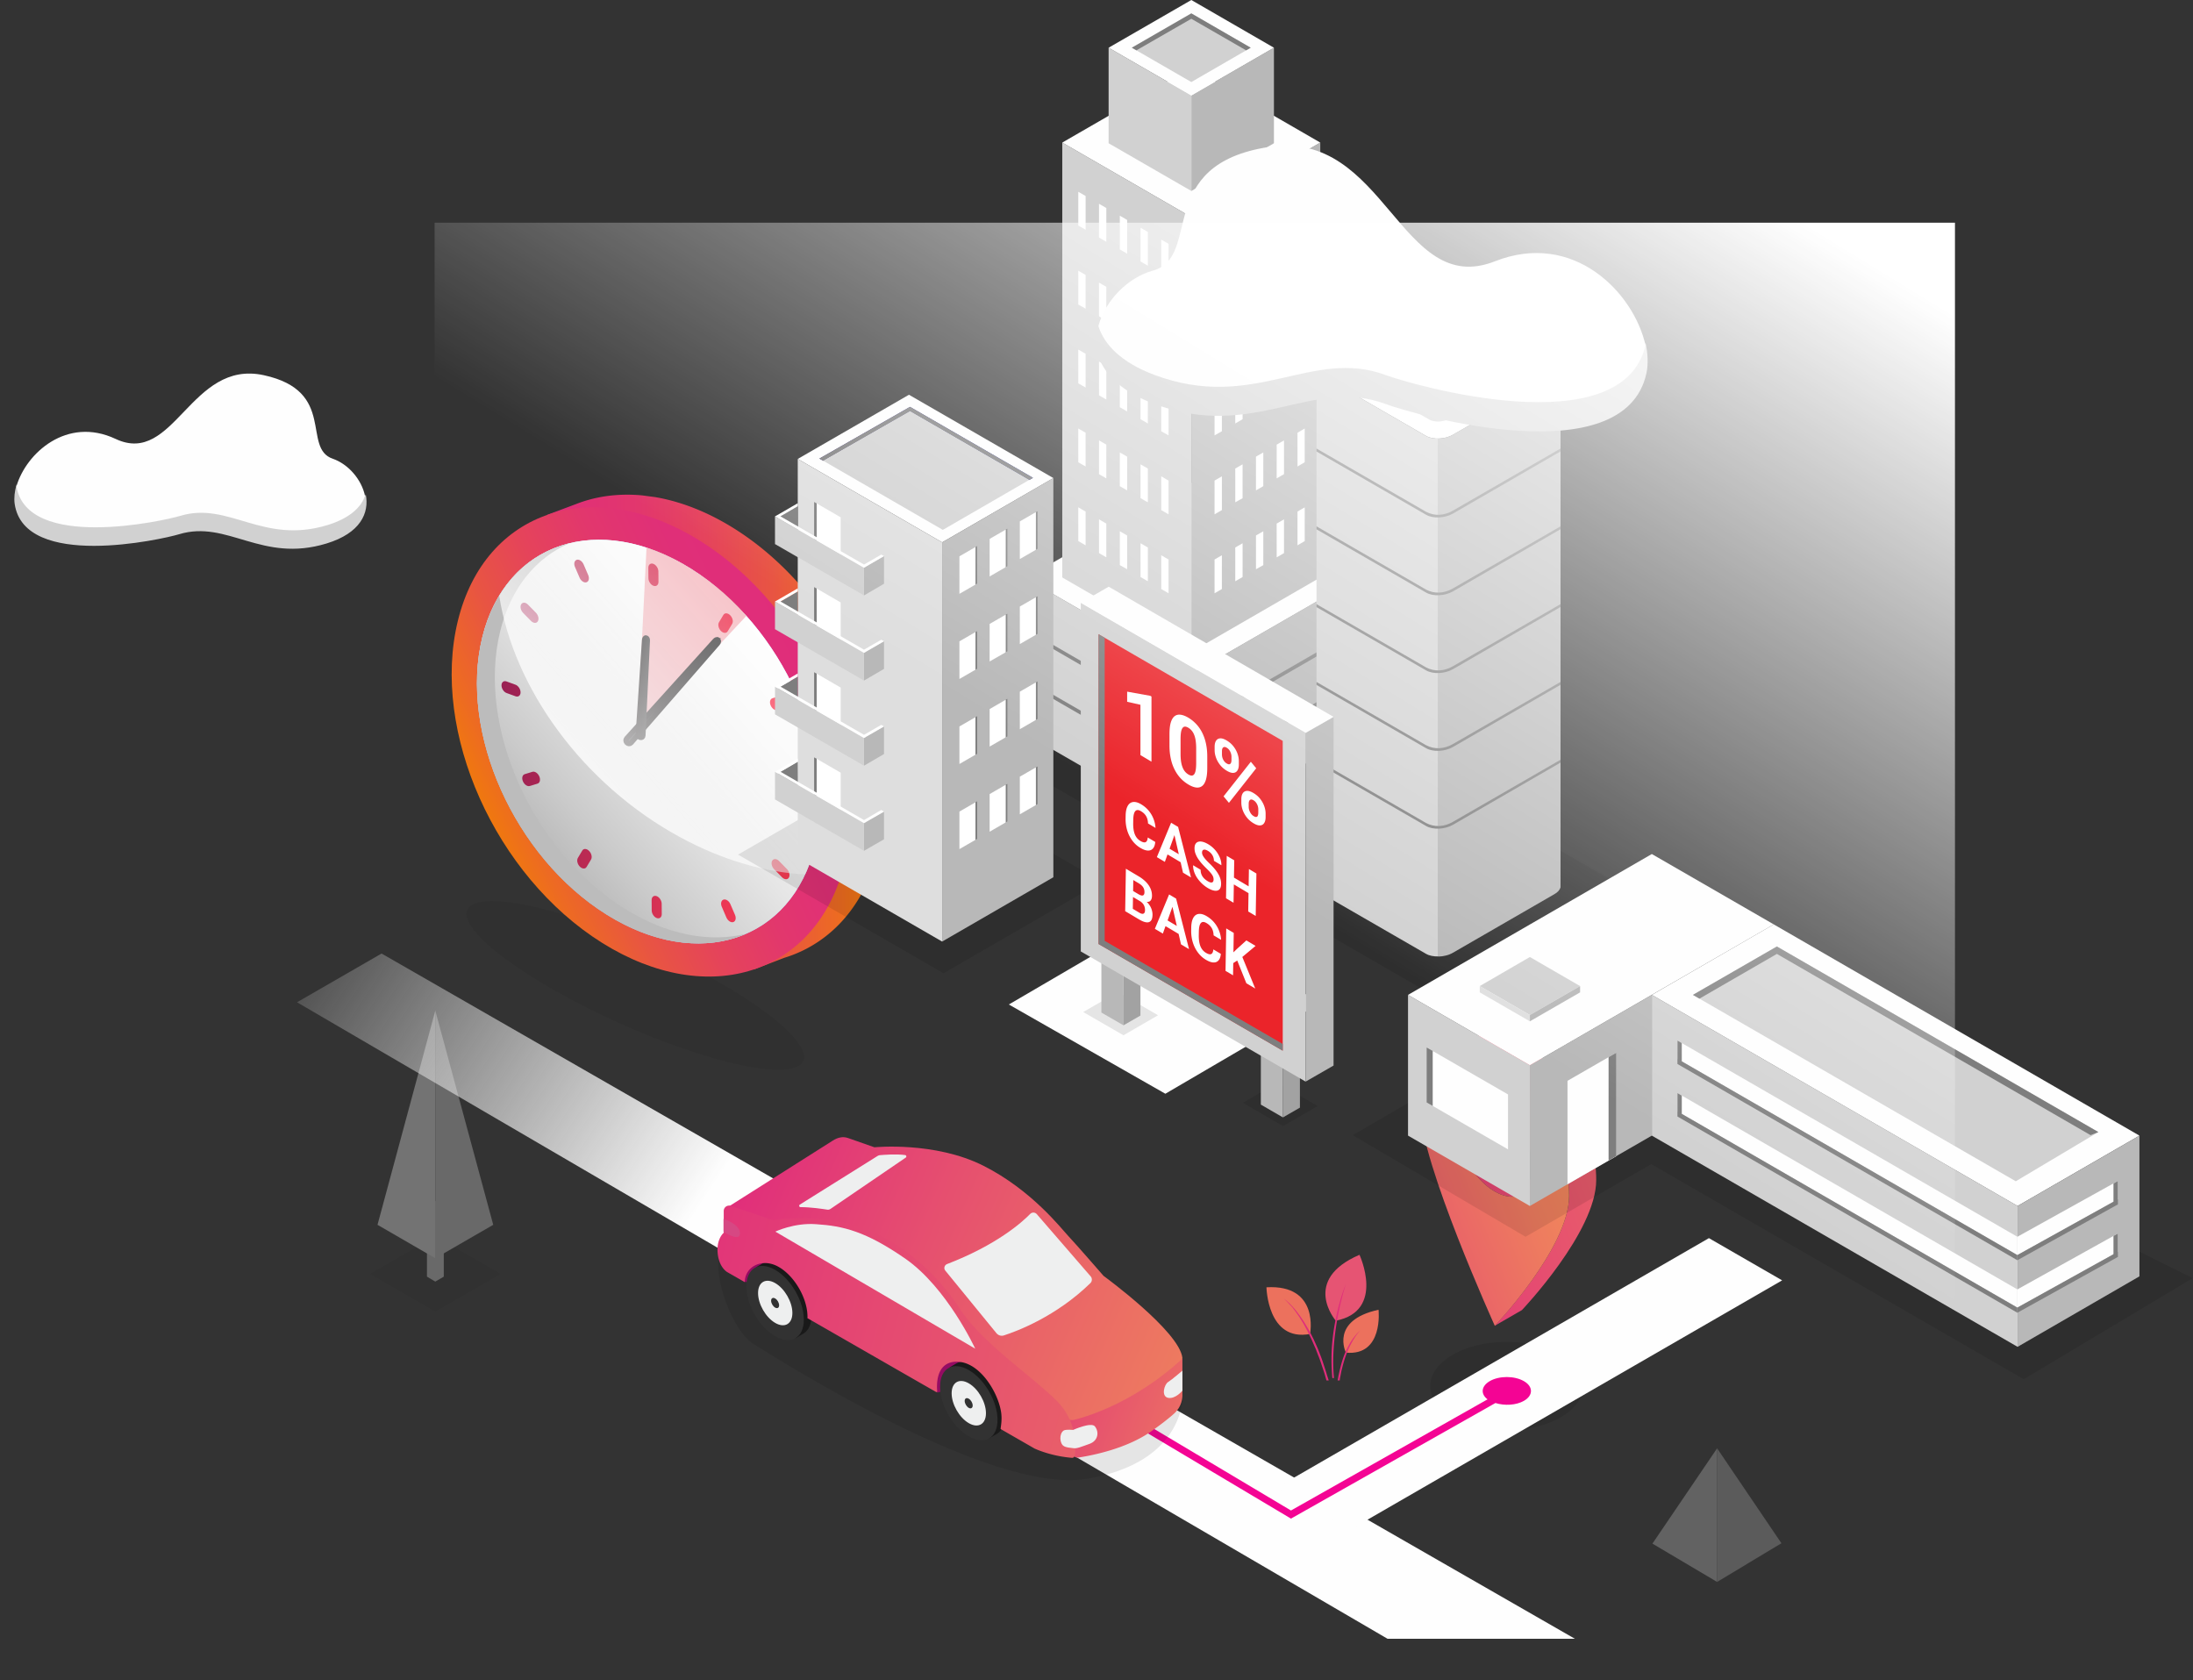 <svg width="1428" height="1094" fill="none" xmlns="http://www.w3.org/2000/svg"><rect width="100%" height="100%" fill="#333333" stroke="none"/><path opacity=".06" d="M515.219 695.776c-23.189 5.03-87.484-15.17-143.492-45.082-56.176-29.964-82.783-58.19-59.595-63.221 23.188-5.03 87.483 15.17 143.492 45.082 56.176 29.964 82.783 58.19 59.595 63.221Z" fill="#000"/><g opacity=".4" clip-path="url(#a)"><path opacity=".1" d="M283.455 854 241 829.444l42.455-24.556L326 829.444 283.455 854Z" fill="#000"/><path d="m283.455 834.445-5.44-3.215v-52.326l5.44 3.214v52.327ZM288.985 831.23l-5.53 3.215v-52.327l5.53-3.214v52.326Z" fill="#B8B8B8"/><path d="m283.455 819.265-37.639-21.788L283.455 658v161.265Z" fill="#D1D1D1"/><path d="m321.184 797.477-37.728 21.788V658l37.728 139.477Z" fill="#B8B8B8"/></g><g opacity=".3"><path d="M1118.12 943v87l-42.12-24.95 42.12-62.05Z" fill="#D1D1D1"/><path d="m1118.12 1030 41.88-25.19-41.88-61.81v87Z" fill="#B8B8B8"/></g><path opacity=".1" d="M1016.32 922.759c-19.462 11.251-50.998 11.251-70.379 0-19.463-11.251-19.463-29.4 0-40.651 19.463-11.251 50.999-11.251 70.379 0 19.46 11.251 19.46 29.4 0 40.651Z" fill="#000"/><path d="M966.145 722.41c0-2.545.328-4.927.821-6.98-10.676-2.874-18.56 3.778-18.56 17.164 0 15.932 11.169 35.231 24.966 43.197 11.579 6.652 21.27 3.202 24.062-7.474-2.053-.574-4.189-1.478-6.406-2.71-13.715-7.966-24.883-27.265-24.883-43.197Z" fill="url(#b)"/><path d="M991.027 679.049c-12.236-7.063-23.405-7.72-31.946-3.121h-.082c-.739.411-1.478.903-2.217 1.396l-11.58 7.063c7.966-2.628 17.657-1.314 28.169 4.763 26.689 15.439 48.369 55.433 48.369 89.35 0 33.917-48.369 84.67-48.369 84.67l17.656-10.184s48.373-50.834 48.373-84.669c.08-33.835-21.6-73.829-48.373-89.268Z" fill="url(#c)"/><path d="M925 722.657c0 33.917 48.371 140.595 48.371 140.595s48.369-50.834 48.369-84.669c0-33.917-21.68-73.911-48.369-89.35-10.512-6.078-20.203-7.392-28.169-4.764C932.966 688.493 925 702.126 925 722.657Zm48.371 53.134c-13.797-7.966-24.884-27.265-24.884-43.197 0-13.304 7.884-20.038 18.56-17.164 2.053.575 4.189 1.478 6.406 2.71 13.797 7.966 24.965 27.265 24.965 43.197 0 2.546-.328 4.927-.821 6.98-2.956 10.677-12.647 14.126-24.226 7.474Z" fill="url(#d)"/><g clip-path="url(#e)"><path d="M320.019 395.967c6.576-26.897 20.544-47.017 39.051-59.412l-3.038-1.214 19.021-7.135c.805-.301 1.61-.636 2.415-.904l.403-.15c28.889-10.146 64.632-5.305 100.113 16.913 69.542 43.57 111.601 137.451 93.887 209.684-7.879 32.155-26.27 54.577-50.373 65.76l.034.005-.168.046a82.136 82.136 0 0 1-10.634 4.064l-19.556 7.471-.031-3.771c-23.876 1.88-50.651-5.005-77.237-21.674-69.542-43.57-111.567-137.446-93.887-209.683Z" fill="url(#f)"/><path d="M298.146 404.185c-17.679 72.237 24.346 166.114 93.888 209.684 69.542 43.569 140.286 20.335 157.965-51.902 17.68-72.237-24.346-166.114-93.887-209.683-69.542-43.57-140.286-20.336-157.966 51.901Z" fill="url(#g)"/><path d="M314.05 414.967c-15.205 62.144 20.959 142.929 80.793 180.401 59.834 37.473 120.678 17.483 135.916-44.656 15.205-62.144-20.958-142.929-80.793-180.401-59.834-37.473-120.711-17.487-135.916 44.656Z" fill="url(#h)"/><path d="M314.05 414.967c-15.205 62.144 20.959 142.929 80.793 180.401 59.834 37.473 120.678 17.483 135.916-44.656 15.205-62.144-20.958-142.929-80.793-180.401-59.834-37.473-120.711-17.487-135.916 44.656Z" fill="url(#i)"/><path opacity=".4" d="M486 401c-13.5-17.5-44-38.5-65-44.5L415 477l71-76Z" fill="#E85B6B"/><path d="M406.454 591.466c-59.835-37.506-95.998-118.257-80.76-180.43 6.968-28.406 23.464-47.99 45.059-57.297-27.236 6.698-48.53 27.89-56.703 61.228-15.205 62.144 20.959 142.929 80.793 180.401 32.471 20.362 65.24 23.726 90.858 12.674-23.575 5.789-51.512.787-79.247-16.576Z" fill="#BCBCBC"/><path d="m465.595 417.202-57.591 63.725c-.633.731-.523 1.899.258 2.681.78.747 1.924.796 2.558.099l56.438-64.827c.633-.731.828-1.621.217-2.211-.678-.598-1.58.199-1.88.533Z" fill="url(#j)" stroke="url(#k)" stroke-width="3.398" stroke-miterlimit="10"/><path d="m419.725 416.662-4.137 61.666c-.061.84.619 1.676 1.462 1.855.842.179 1.578-.369 1.605-1.214l2.891-61.898c.06-.84-.249-1.628-.923-1.75-.707-.094-.867.971-.898 1.341Z" fill="url(#l)" stroke="url(#m)" stroke-width="3.398" stroke-miterlimit="10"/><path d="m422.222 376.467-.055-6.761c-.017-2.073 1.42-3.241 3.243-2.594 1.788.643 3.287 2.877 3.304 4.949l.056 6.761c.017 2.073-1.421 3.241-3.243 2.594-1.823-.647-3.288-2.877-3.305-4.949Zm5.45 221.289c1.788.643 3.259-.521 3.242-2.594l-.055-6.761c-.017-2.073-1.516-4.306-3.305-4.949-1.788-.643-3.259.521-3.242 2.594l.055 6.761c.017 2.072 1.482 4.302 3.305 4.949Zm41.74-186.975c1.561 1.597 3.581 1.728 4.444.246l2.888-4.813c.896-1.477.337-3.96-1.258-5.595-1.561-1.597-3.581-1.728-4.443-.246l-2.888 4.813c-.863 1.481-.304 3.998 1.257 5.595Zm-91.885 153.425c1.561 1.597 3.581 1.728 4.444.246l2.888-4.812c.896-1.478.338-3.961-1.257-5.596-1.561-1.597-3.581-1.728-4.444-.246l-2.888 4.813c-.863 1.515-.304 3.998 1.257 5.595Zm124.318-104.864c.926 2.124 2.922 3.473 4.466 2.998l5.035-1.543c1.544-.476 2.065-2.58 1.14-4.704-.926-2.124-2.923-3.473-4.467-2.998l-5.068 1.539c-1.511.48-2.032 2.584-1.106 4.708Zm-161.317 49.424c.926 2.124 2.923 3.473 4.467 2.998l5.035-1.544c1.544-.475 2.065-2.579 1.139-4.703-.926-2.124-2.923-3.473-4.467-2.998l-5.035 1.544c-1.544.475-2.065 2.579-1.139 4.703Zm173.544 5.335c.017 2.072 1.516 4.306 3.304 4.949l5.873 2.13c1.789.643 3.26-.521 3.243-2.593-.017-2.073-1.516-4.307-3.305-4.949l-5.872-2.131c-1.823-.647-3.26.521-3.243 2.594Zm-187.516-67.824c.017 2.072 1.516 4.306 3.304 4.949l5.873 2.131c1.789.642 3.26-.522 3.243-2.594-.017-2.073-1.516-4.306-3.305-4.949l-5.873-2.131c-1.788-.643-3.26.487-3.242 2.594Zm176.286 114.098c-.896 1.477-.338 3.96 1.257 5.596l5.124 5.222c1.561 1.597 3.582 1.727 4.444.246.897-1.477.338-3.961-1.257-5.596l-5.124-5.223c-1.561-1.631-3.547-1.722-4.444-.245ZM339.381 393.459c-.897 1.477-.338 3.96 1.257 5.596l5.124 5.222c1.561 1.597 3.581 1.727 4.444.246.896-1.477.337-3.961-1.258-5.596l-5.124-5.223c-1.561-1.631-3.547-1.722-4.443-.245ZM471.15 585.73c-1.544.475-2.065 2.579-1.139 4.703l2.984 6.943c.926 2.124 2.923 3.473 4.467 2.998 1.544-.476 2.065-2.579 1.139-4.703l-2.985-6.944c-.892-2.12-2.888-3.468-4.466-2.997Zm-95.598-221.245c-1.544.476-2.065 2.579-1.139 4.704l2.985 6.943c.926 2.124 2.922 3.473 4.466 2.997 1.544-.475 2.065-2.579 1.139-4.703l-2.984-6.943c-.927-2.158-2.923-3.473-4.467-2.998Z" fill="url(#n)"/><path d="M449.933 370.34c-49.992-31.323-100.664-22.484-124.866 17.501 9.274 59.97 54.174 122.831 118.158 157.456 27.581 14.933 55.339 22.728 81.025 24.039 2.645-5.693 4.849-11.885 6.476-18.595 15.205-62.143-20.959-142.928-80.793-180.401Z" fill="url(#o)"/></g><path d="M903.5 1067h122L248.457 620.84l-55.055 31.737L903.5 1067Z" fill="url(#p)"/><path d="M213.729 340.712c-42.388 12.96-64.434-15.555-96.029-6.013-11.183 3.394-99.85 23.036-106.913-19.262-1.281 4.457-1.765 8.764-1.242 12.585 6.28 43.161 95.833 23.246 107.076 19.822 31.596-9.542 53.641 18.972 96.029 6.013 22.156-6.753 27.934-19.954 25.51-31.997-2.931 7.627-10.302 14.533-24.431 18.852Z" fill="#D1D1D1"/><path d="M216.772 298.728c-20.487-7.001 2.727-44.073-45.021-54.442s-58.203 59.481-96.46 41.499c-31.722-14.916-58.31 9.288-64.596 30.877 7.053 42.166 95.533 22.57 106.743 19.202 31.545-9.512 53.556 18.913 95.876 5.994 14.062-4.32 21.466-11.189 24.422-18.732-2.199-11.024-11.147-21.035-20.964-24.398ZM1112.78 806.151 831.399 968.559l47.679 27.49 281.382-162.408-47.68-27.49Z" fill="#FEFEFE"/><path opacity=".1" d="m778.206 565.297-158.459-91.485 158.459-91.484 158.533 91.484-158.533 91.485Z" fill="#000"/><path d="m883.55 477.91-107.8 62.207V438.724l107.8-62.206V477.91Z" fill="#B6B6B6"/><path d="M775.748 540.117 667.949 477.91V376.518l107.799 62.206v101.393Z" fill="#D1D1D1"/><path d="m775.748 438.724-107.799-62.206 107.799-62.281 107.8 62.281-107.8 62.206Z" fill="#FEFEFE"/><path d="m859.706 375.995-83.96 48.499v-283.17l83.96-48.499v283.17Z" fill="#B6B6B6"/><path d="m775.748 424.494-84.035-48.499V92.825l84.035 48.499v283.17Z" fill="#D1D1D1"/><path d="m775.748 141.324-84.035-48.499 84.035-48.499 83.96 48.5-83.96 48.498Z" fill="#FEFEFE"/><path d="m829.539 93.273-53.789 31.066V62.132l53.789-31.066v62.207Z" fill="#B8B8B8"/><path d="m775.751 124.339-53.863-31.066V31.066l53.863 31.066v62.207Z" fill="#D1D1D1"/><path d="m775.751 62.132-53.863-31.066L775.751 0l53.788 31.066-53.788 31.066Z" fill="#FEFEFE"/><path d="m775.748 8.717-38.739 22.35 38.739 22.35 38.665-22.35-38.665-22.35Z" fill="#D1D1D1"/><path d="m811.433 32.78 2.98-1.714-38.665-22.35-38.739 22.35 2.98 1.714 35.759-20.562 35.685 20.562ZM775.748 504.282l-107.799-62.206v2.682l107.799 62.206 107.8-62.206v-2.682l-107.8 62.206Z" fill="#7E7E7E"/><path d="m775.748 471.876-107.799-62.282v2.682l107.799 62.281 107.8-62.281v-2.682l-107.8 62.282Z" fill="#7E7E7E"/><path d="m706.911 149.593-4.768-2.756V124.86l4.768 2.756v21.977ZM720.396 157.416l-4.768-2.756v-21.978l4.768 2.757v21.977ZM733.953 165.164l-4.768-2.757V140.43l4.768 2.756v21.978ZM747.438 172.986l-4.768-2.756v-21.978l4.768 2.757v21.977ZM760.923 180.734l-4.768-2.756V156l4.768 2.757v21.977ZM706.911 200.998l-4.768-2.756v-21.978l4.768 2.757v21.977ZM720.396 208.746l-4.768-2.756v-21.978l4.768 2.757v21.977ZM733.953 216.568l-4.768-2.756v-21.977l4.768 2.756v21.977ZM747.438 224.316l-4.768-2.756v-21.977l4.768 2.756v21.977ZM760.923 232.139l-4.768-2.757v-21.977l4.768 2.757v21.977ZM706.911 252.328l-4.768-2.757v-21.977l4.768 2.757v21.977ZM720.396 260.151l-4.768-2.757v-21.977l4.768 2.756v21.978ZM733.953 267.898l-4.768-2.757v-21.977l4.768 2.757v21.977ZM747.438 275.72l-4.768-2.756v-21.977l4.768 2.756v21.977ZM760.923 283.469l-4.768-2.682v-22.052l4.768 2.757v21.977ZM706.911 303.731l-4.768-2.756v-21.977l4.768 2.756v21.977ZM720.396 311.479l-4.768-2.756v-21.977l4.768 2.756v21.977ZM733.953 319.301l-4.768-2.756v-21.977l4.768 2.756v21.977ZM747.438 327.05l-4.768-2.682v-22.052l4.768 2.756v21.978ZM760.923 334.872l-4.768-2.756v-21.977l4.768 2.756v21.977ZM706.911 355.061l-4.768-2.757v-21.977l4.768 2.757v21.977ZM720.396 362.884l-4.768-2.757V338.15l4.768 2.756v21.978ZM733.953 370.631l-4.768-2.682v-22.052l4.768 2.756v21.978ZM747.438 378.453l-4.768-2.756V353.72l4.768 2.756v21.977ZM760.923 386.275l-4.768-2.756v-21.977l4.768 2.756v21.977ZM844.884 149.593l4.694-2.756V124.86l-4.694 2.756v21.977ZM831.327 157.416l4.768-2.757v-21.977l-4.768 2.757v21.977ZM817.842 165.163l4.768-2.756v-21.978l-4.768 2.757v21.977ZM804.357 172.986l4.768-2.756v-21.978l-4.768 2.757v21.977ZM790.873 180.734l4.767-2.756V156l-4.767 2.757v21.977ZM844.884 200.997l4.694-2.756v-21.977l-4.694 2.756v21.977ZM831.327 208.745l4.768-2.756v-21.977l-4.768 2.756v21.977ZM817.842 216.567l4.768-2.756v-21.977l-4.768 2.756v21.977ZM804.357 224.316l4.768-2.757v-21.977l-4.768 2.756v21.978ZM790.873 232.138l4.767-2.756v-21.977l-4.767 2.756v21.977ZM844.884 252.327l4.694-2.756v-21.977l-4.694 2.756v21.977ZM831.327 260.15l4.768-2.756v-21.977l-4.768 2.756v21.977ZM817.842 267.897l4.768-2.756v-21.977l-4.768 2.756v21.977ZM804.357 275.72l4.768-2.756v-21.977l-4.768 2.756v21.977ZM790.873 283.468l4.767-2.681v-22.052l-4.767 2.756v21.977ZM844.884 303.731l4.694-2.756v-21.977l-4.694 2.756v21.977ZM831.327 311.479l4.768-2.756v-21.977l-4.768 2.756v21.977ZM817.842 319.301l4.768-2.756v-21.977l-4.768 2.756v21.977ZM804.357 327.05l4.768-2.682v-22.052l-4.768 2.756v21.978ZM790.873 334.872l4.767-2.756v-21.977l-4.767 2.756v21.977ZM844.884 355.061l4.694-2.757v-21.977l-4.694 2.756v21.978ZM831.327 362.883l4.768-2.756V338.15l-4.768 2.756v21.977ZM817.842 370.631l4.768-2.682v-22.052l-4.768 2.756v21.978ZM804.357 378.453l4.768-2.756V353.72l-4.768 2.756v21.977ZM790.873 386.275l4.767-2.756v-21.977l-4.767 2.756v21.977Z" fill="#fff"/><path opacity=".1" d="m614.384 633.687 103.107-59.599-133.8-77.181-103.107 59.525 133.8 77.255Z" fill="#000"/><path d="m613.492 353.125 72.413-41.869-94.018-54.235-72.413 41.794 94.018 54.31Z" fill="#FEFEFE"/><path d="m592.559 267.749 77.627 44.774 2.459-1.416-80.086-46.189-59.003 33.674 2.533 1.415 56.47-32.258Z" fill="url(#q)"/><path d="m592.559 267.749 77.627 44.774 2.459-1.416-80.086-46.189-59.003 33.674 2.533 1.415 56.47-32.258Z" fill="#7E7E7E"/><path d="m536.087 300.008 56.471-32.258 77.553 44.773-56.172 32.482-77.852-44.997Z" fill="#D1D1D1"/><path d="m613.492 613.051-94.018-54.309V298.815l94.018 54.31v259.926Z" fill="#DEDEDE"/><path d="m685.906 571.183-72.413 41.868V353.125l72.413-41.868v259.926Z" fill="#B8B8B8"/><path d="m530.125 326.826 1.713.968v36.505l-1.713-.894v-36.579Z" fill="#7E7E7E"/><path d="M547.409 336.809v36.504l-15.571-9.014v-36.505l15.571 9.015Z" fill="#fff"/><path d="m575.643 380.092-13.038 7.599v-18.028l13.038-7.599v18.028Z" fill="#B8B8B8"/><path d="m519.548 347.611-13.037 7.524-.074-17.954 13.037-7.524.074 17.954Z" fill="#7E7E7E"/><path d="m562.607 387.692-57.96-33.45v-18.029l57.96 33.45v18.029Z" fill="#D1D1D1"/><path d="m562.607 367.577-54.384-31.364 11.249-6.556v-2.012l-13.484 7.823-1.341.745 57.96 33.45 1.714-1.043 11.323-6.556-1.788-.969-11.249 6.482Z" fill="#fff"/><path d="m530.125 382.254 1.713.969v36.504l-1.713-.894v-36.579Z" fill="#7E7E7E"/><path d="M547.409 392.237v36.504l-15.571-9.014v-36.504l15.571 9.014Z" fill="#fff"/><path d="m575.643 435.52-13.038 7.599V425.09l13.038-7.598v18.028Z" fill="#B8B8B8"/><path d="m519.548 403.039-13.037 7.524-.074-17.879 13.037-7.599.074 17.954Z" fill="#7E7E7E"/><path d="m562.607 443.12-57.96-33.45v-18.029l57.96 33.45v18.029Z" fill="#D1D1D1"/><path d="m562.607 423.005-54.384-31.364 11.249-6.556v-2.012l-13.484 7.823-1.341.745 57.96 33.45 1.714-1.043 11.323-6.556-1.788-.969-11.249 6.482Z" fill="#fff"/><path d="m530.125 437.681 1.713.968v36.505l-1.713-.894v-36.579Z" fill="#7E7E7E"/><path d="M547.409 447.664v36.579l-15.571-9.089v-36.505l15.571 9.015Z" fill="#fff"/><path d="m575.643 490.947-13.038 7.599v-18.029l13.038-7.599v18.029Z" fill="#B8B8B8"/><path d="m519.548 458.466-13.037 7.524-.074-17.88 13.037-7.599.074 17.955Z" fill="#7E7E7E"/><path d="m562.607 498.546-57.96-33.45v-18.029l57.96 33.45v18.029Z" fill="#D1D1D1"/><path d="m562.607 478.431-54.384-31.364 11.249-6.556V438.5l-13.484 7.822-1.341.745 57.96 33.45 1.714-1.043 11.323-6.481-1.788-1.043-11.249 6.481Z" fill="#fff"/><path d="m530.125 493.107 1.714.968v36.505l-1.714-.894v-36.579Z" fill="#7E7E7E"/><path d="M547.409 503.09v36.579l-15.57-9.089v-36.504l15.57 9.014Z" fill="#fff"/><path d="m575.643 546.448-13.037 7.525v-18.029l13.037-7.524v18.028Z" fill="#B8B8B8"/><path d="m519.549 513.892-13.038 7.525-.074-17.88 13.037-7.599.075 17.954Z" fill="#7E7E7E"/><path d="m562.607 553.973-57.96-33.45v-18.029l57.96 33.45v18.029Z" fill="#D1D1D1"/><path d="m562.608 533.932-54.385-31.438 11.25-6.556v-2.011l-13.485 7.822-1.341.745 57.961 33.45 1.713-1.043 11.324-6.482-1.788-1.043-11.249 6.556Z" fill="#fff"/><path d="m636.287 355.51-1.118.67v24.436l1.118-.671V355.51Z" fill="#7E7E7E"/><path d="M624.74 362.214v24.436l10.43-6.035V356.18l-10.43 6.034Z" fill="#fff"/><path d="m655.955 344.186-1.117.67v24.436l1.117-.671v-24.435Z" fill="#7E7E7E"/><path d="M644.409 350.89v24.436l10.43-6.034v-24.436l-10.43 6.034Z" fill="#fff"/><path d="m675.62 332.862-1.117.596v24.51l1.117-.671v-24.435Z" fill="#7E7E7E"/><path d="M664.074 339.491v24.511l10.43-6.035v-24.51l-10.43 6.034Z" fill="#fff"/><path d="m636.287 410.937-1.118.596v24.51l1.118-.67v-24.436Z" fill="#7E7E7E"/><path d="M624.74 417.567v24.51l10.43-6.034v-24.51l-10.43 6.034Z" fill="#fff"/><path d="m655.955 399.613-1.117.596v24.51l1.117-.67v-24.436Z" fill="#7E7E7E"/><path d="M644.409 406.243v24.436l10.43-5.96v-24.51l-10.43 6.034Z" fill="#fff"/><path d="m675.62 388.214-1.117.671v24.435l1.117-.596v-24.51Z" fill="#7E7E7E"/><path d="M664.074 394.919v24.436l10.43-6.035v-24.435l-10.43 6.034Z" fill="#fff"/><path d="m636.287 466.29-1.118.67v24.436l1.118-.596v-24.51Z" fill="#7E7E7E"/><path d="M624.74 472.994v24.436l10.43-6.035V466.96l-10.43 6.034Z" fill="#fff"/><path d="m655.955 454.965-1.117.671v24.435l1.117-.596v-24.51Z" fill="#7E7E7E"/><path d="M644.409 461.67v24.436l10.43-6.035v-24.435l-10.43 6.034Z" fill="#fff"/><path d="m675.62 443.641-1.117.671v24.436l1.117-.671v-24.436Z" fill="#7E7E7E"/><path d="M664.074 450.346v24.436l10.43-6.035v-24.435l-10.43 6.034Z" fill="#fff"/><path d="m636.287 521.716-1.118.67v24.436l1.118-.67v-24.436Z" fill="#7E7E7E"/><path d="M624.74 528.421v24.435l10.43-6.034v-24.436l-10.43 6.035Z" fill="#fff"/><path d="m655.955 510.392-1.117.596v24.51l1.117-.67v-24.436Z" fill="#7E7E7E"/><path d="M644.409 517.022v24.51l10.43-6.034v-24.51l-10.43 6.034Z" fill="#fff"/><path d="m675.62 499.068-1.117.596v24.51l1.117-.67v-24.436Z" fill="#7E7E7E"/><path d="M664.074 505.698v24.51l10.43-6.034v-24.51l-10.43 6.034Z" fill="#fff"/><path opacity=".1" d="m924.971 643.297-99.531-57.513c-6.481-3.725-5.662-10.281 1.788-14.602l95.88-55.353c7.525-4.321 18.849-4.768 25.33-1.043l99.532 57.439c6.48 3.725 5.66 10.281-1.79 14.602l-95.88 55.352c-7.524 4.396-18.848 4.843-25.329 1.118Z" fill="#000"/><path d="m928.621 283.841-68.39-39.485c-4.47-2.607-3.874-7.077 1.266-10.057l65.857-37.994c5.141-2.98 12.963-3.278 17.433-.745l68.393 39.484c4.47 2.607 3.87 7.077-1.27 10.057l-65.856 37.995c-5.141 2.98-12.963 3.278-17.433.745Z" fill="#FEFEFE"/><path d="m879.751 240.705 49.915-28.831c3.874-2.235 9.834-2.533 13.186-.521l51.777 29.874c.447.298.819.521 1.117.894 1.788-2.012 1.49-4.396-1.117-5.96l-51.777-29.874c-3.352-1.937-9.312-1.714-13.186.521l-49.915 28.831c-3.352 1.937-4.171 4.768-2.086 6.78a6.005 6.005 0 0 1 2.086-1.714Z" fill="#7E7E7E"/><path d="m878.784 243.239 51.777 29.874c3.352 1.937 9.312 1.713 13.186-.522l49.914-28.831a8.26 8.26 0 0 0 2.086-1.713 7.319 7.319 0 0 0-1.117-.894l-51.777-29.874c-3.352-1.937-9.312-1.714-13.186.521l-49.915 28.831a8.277 8.277 0 0 0-2.085 1.714c.297.298.67.596 1.117.894Z" fill="#D1D1D1"/><path d="M1016.16 239.738c-.15 1.862-1.57 3.799-4.25 5.363l-65.858 37.995c-2.682 1.564-6.034 2.384-9.312 2.458h-.075v337.257c3.278-.075 6.705-.894 9.387-2.459l66.078-38.143c2.24-1.267 3.58-2.831 4.03-4.47V239.738Z" fill="#B8B8B8"/><path d="M860.306 244.356c-2.16-1.266-3.054-2.905-2.98-4.618h-.074v338.597c.372 1.192 1.266 2.235 2.756 3.129l68.539 39.559c2.161 1.266 5.066 1.788 8.121 1.713V285.554h-.075c-2.98.075-5.885-.447-8.046-1.713l-68.241-39.485Z" fill="#D1D1D1"/><path d="M946.055 332.488c-5.811 3.352-12.069 3.576-17.433.745l-71.37-41.198v1.937l71.37 41.198c4.47 2.607 12.218 2.235 17.433-.745l70.105-40.527v-1.863l-70.105 40.453ZM946.055 383.147c-5.811 3.353-12.069 3.576-17.433.745l-71.37-41.197v1.937l71.37 41.197c4.47 2.608 12.218 2.235 17.433-.745l70.105-40.527v-1.862l-70.105 40.452ZM946.055 433.806c-5.811 3.353-12.069 3.576-17.433.745l-71.37-41.198v1.937l71.37 41.198c4.47 2.608 12.218 2.235 17.433-.745l70.105-40.527v-1.863l-70.105 40.453ZM946.055 484.466c-5.811 3.352-12.069 3.576-17.433.745l-71.37-41.198v1.937l71.37 41.198c4.47 2.607 12.218 2.235 17.433-.745l70.105-40.528v-1.862l-70.105 40.453ZM946.055 535.124c-5.811 3.353-12.069 3.576-17.433.745l-71.37-41.197v1.936l71.37 41.198c4.47 2.608 12.218 2.235 17.433-.745l70.105-40.527v-1.862l-70.105 40.452Z" fill="#7E7E7E"/><path opacity=".1" d="M1427.76 832.226 1169.7 703.418l-89.03-80.533-199.803 116.218 112.493 66.155 81.87-47.307 242.57 140.058 109.96-65.783Z" fill="#000"/><path d="m1075.61 739.4-79.419 45.817v-91.633l79.419-45.817V739.4Z" fill="#B8B8B8"/><path d="M996.192 785.217 916.851 739.4v-91.633l79.341 45.817v91.633ZM1313.78 876.925 1075.61 739.4v-91.633l238.17 137.45v91.708Z" fill="#D1D1D1"/><path d="m1313.78 785.218-238.17-137.451 79.41-45.891 238.1 137.525-79.34 45.817Z" fill="#FEFEFE"/><path d="m1393.12 831.034-79.34 45.891v-91.708l79.34-45.816v91.633Z" fill="#B8B8B8"/><path d="m996.192 693.584-79.341-45.817 158.759-91.708 79.41 45.817-158.828 91.708ZM1313.63 817.178l65.48-36.355v-11.92l-65.48 36.355v11.92Z" fill="#FEFEFE"/><path d="M1376.21 770.542v11.92l-62.58 34.716v3.353l65.48-36.356v-15.272l-2.9 1.639Z" fill="#7E7E7E"/><path d="m1313.63 805.258-221.34-127.765v11.919l221.34 127.766v-11.92Z" fill="#FEFEFE"/><path d="M1095.12 691.051v-11.919l-2.83-1.639v15.272l221.34 127.765v-3.352l-218.51-126.127Z" fill="#7E7E7E"/><path d="m1313.63 851.373 65.48-36.356v-11.919l-65.48 36.43v11.845Z" fill="#FEFEFE"/><path d="M1376.21 804.737v11.919l-62.58 34.717v3.352l65.48-36.355v-15.272l-2.9 1.639Z" fill="#7E7E7E"/><path d="m1313.63 839.528-221.34-127.84v11.919l221.34 127.766v-11.845Z" fill="#FEFEFE"/><path d="M1095.12 725.246v-11.92l-2.83-1.638v15.272l221.34 127.765v-3.352l-218.51-126.127Z" fill="#7E7E7E"/><path d="m1052.51 752.736-31.81 18.327v-67.347l31.81-18.327v67.347Z" fill="#FEFEFE"/><path d="M1047.45 688.294v67.347l5.06-2.905v-67.347l-5.06 2.905ZM928.993 682.037v35.759l4.023 2.31v-35.76l-4.023-2.309Z" fill="#7E7E7E"/><path d="m981.962 712.582-48.946-28.235v35.759l48.946 28.235v-35.759Z" fill="#FEFEFE"/><path d="m996.192 623.108-32.63 18.923 32.63 18.848 32.708-18.848-32.708-18.923Z" fill="#D1D1D1"/><path d="M1028.9 642.031v4.097l-32.709 18.849v-4.098l32.709-18.848Z" fill="#B8B8B8"/><path d="M963.562 642.031v4.097l32.63 18.849v-4.098l-32.63-18.848Z" fill="#DFDFDF"/><path d="m1157.03 616.254-54.68 31.513 210.24 121.358 53.79-32.034-209.35-120.837Z" fill="#D1D1D1"/><path d="m1361.31 739.102 5.07-2.011-209.35-120.837-54.68 31.513 4.25 2.458 50.43-29.129 204.28 118.006Z" fill="#7E7E7E"/><path d="M992.318 899.27c-6.184-3.576-16.166-3.576-22.275 0-5.588 3.278-6.035 8.344-1.416 11.846l-127.992 72.369-328.058-195.508-2.309 4.023 329.25 196.104 1.117.671L973.768 913.5c5.959 1.862 13.484 1.49 18.55-1.416 6.109-3.501 6.109-9.312 0-12.814Z" fill="#F40494"/><path opacity=".1" d="M769.936 910.226s.894 42.315-62.579 52.671c-63.473 10.355-203.679-80.012-216.27-87.536-12.59-7.525-24.808-37.25-23.318-55.8 1.565-18.55 28.012-4.246 28.012-4.246l274.155 94.911Z" fill="#000"/><path d="m693.723 925.722 5.439 20.189c.223 1.863-.075 3.576 3.799 2.98 8.419-1.341 30.47-5.587 46.636-16.911 7.376-5.215 12.069-9.015 15.049-11.697a16.177 16.177 0 0 0 5.29-11.994v-23.765l-64.218 23.765c-1.043.373-1.863 1.192-2.31 2.235l-7.673 11.398c-.373.596-2.086 3.055-2.012 3.8Z" fill="url(#r)"/><path d="m610.361 906.725 39.708-10.952-41.049-20.487-.671 26.745 2.012 4.694Z" fill="#950B63"/><path d="M654.538 921.475c0-11.92-8.344-26.448-18.699-32.407-5.215-2.98-9.909-3.278-13.261-1.267l-4.321 2.533 1.415.224c-1.564 2.235-2.458 5.363-2.458 9.312 0 11.92 8.344 26.447 18.699 32.407 3.204 1.862 6.183 2.607 8.791 2.533l-.894 1.862 5.215-2.98c.074 0 .149-.074.223-.149l.224-.149c3.129-2.086 5.066-6.183 5.066-11.919Z" fill="#191919"/><path d="M649.545 924.454c0 11.92-8.343 16.762-18.699 10.802-10.355-5.959-18.699-20.487-18.699-32.407 0-11.919 8.344-16.762 18.699-10.802 10.281 5.96 18.699 20.487 18.699 32.407Z" fill="#323232"/><path d="M642.019 920.134c0 7.151-4.991 10.057-11.175 6.481-6.183-3.576-11.175-12.292-11.175-19.444 0-7.152 4.992-10.058 11.175-6.482 6.184 3.576 11.175 12.293 11.175 19.445Z" fill="#EEEFEF"/><path d="M633.378 915.142c0 1.639-1.192 2.309-2.607 1.49-1.415-.82-2.607-2.831-2.607-4.47 0-1.639 1.117-2.31 2.607-1.49 1.49.819 2.607 2.831 2.607 4.47Z" fill="#323232"/><path d="m484.829 834.684 3.725.149 12.59-13.484-13.186-1.862-4.172 13.484 1.043 1.713Z" fill="#950B63"/><path d="M528.487 856.288c0-11.92-8.344-26.447-18.7-32.407-5.215-2.98-9.908-3.278-13.26-1.266l-4.321 2.533 1.415.223c-1.564 2.235-2.458 5.364-2.458 9.313 0 11.919 8.343 26.447 18.699 32.407 3.203 1.862 6.183 2.607 8.791 2.533l-.894 1.862 5.215-3.054c.074 0 .149-.075.223-.149l.224-.149c3.129-2.012 5.066-6.109 5.066-11.846Z" fill="#191919"/><path d="M523.421 859.194c0 11.92-8.344 16.762-18.699 10.802-10.356-5.959-18.7-20.487-18.7-32.407 0-11.919 8.344-16.762 18.7-10.802 10.355 5.96 18.699 20.487 18.699 32.407Z" fill="#323232"/><path d="M515.971 854.874c0 7.152-4.991 10.057-11.175 6.481-6.183-3.576-11.174-12.292-11.174-19.444 0-7.152 4.991-10.057 11.174-6.482 6.184 3.576 11.175 12.293 11.175 19.445Z" fill="#EEEFEF"/><path d="M507.331 849.882c0 1.639-1.118 2.309-2.608 1.49-1.415-.82-2.607-2.831-2.607-4.47 0-1.639 1.192-2.31 2.607-1.49 1.49.819 2.608 2.831 2.608 4.47Z" fill="#323232"/><path d="m473.058 786.483 69.284-43.88c3.055-1.936 6.407-2.83 9.834-1.639l17.209 6.035s39.261-3.949 70.923 11.994 50.957 41.198 55.427 45.892c4.47 4.693 22.871 25.851 22.871 25.851s49.393 35.983 51.33 53.415c0 .224 0 .373-.149.522-2.607 2.533-30.619 29.203-69.954 39.708-1.863.521-3.8.223-5.439-.745l-61.759-36.207-161.439-86.94 1.862-14.006Z" fill="url(#s)"/><path d="M687.764 911.716c-16.762-16.465-48.499-37.622-62.579-59.376-14.08-21.754-38.516-45.444-68.464-54.384-26.671-7.972-51.553-3.874-53.341-3.576h-.224l-27.267-9.238c-2.309-.745-4.618.894-4.618 3.352V802.5c0 .149 0 .224-.149.298-.745.671-4.619 4.694-3.8 13.187.894 9.386 6.258 12.292 6.258 12.292l11.324 6.481c0-.447.074-.521.074-.894.894-9.834 11.846-14.899 22.127-8.94 10.355 5.96 18.699 20.488 18.699 32.407 0 .298 0 .596-.075.894l74.872 42.986 9.014 5.141c.298.149.745-.075.67-.447-.372-3.874-1.043-18.923 12.218-19.296 15.645-.447 28.086 21.009 29.502 33.823.447 4.246-.149 7.45-.447 9.759a.41.41 0 0 0 .223.373l21.903 12.59c.223.075 10.281 4.917 24.361 6.034.82.075 1.639-.521 1.788-1.415.671-5.066 2.011-22.201-12.069-36.057Z" fill="url(#t)"/><path d="m504.869 801.904 130.15 76.213s-18.402-39.857-45.668-58.706c-25.553-17.656-40.304-21.232-58.035-22.349-14.155-1.043-26.447 4.842-26.447 4.842ZM615.499 827.234l33.301 40.751c1.192 1.49 3.129 2.086 4.917 1.49 8.567-2.756 33.897-12.218 56.321-34.046 1.192-1.192 1.266-3.129.149-4.395l-35.089-40.528c-1.118-1.266-3.055-1.341-4.247-.149-5.438 5.588-21.902 20.264-54.235 32.705-1.639.671-2.235 2.757-1.117 4.172ZM538.693 787.6c-2.905-.447-10.579-1.639-17.433-1.639-.894 0-1.192-1.117-.447-1.639l50.734-31.736c.373-.224.82-.373 1.267-.447 2.458-.224 10.876-.894 16.613-.075.819.149 1.043 1.192.372 1.639l-48.945 33.376c-.671.447-1.416.67-2.161.521Z" fill="#EEEFEF"/><path d="M471.123 802.053v-8.418s10.653 3.278 10.728 9.312c.149 6.109-10.728-.894-10.728-.894Z" fill="#D64883"/><path d="M769.936 892.42v13.038s-4.396 5.513-9.238 4.693c-4.843-.894-2.533-8.94 0-10.355 2.533-1.565 9.238-7.376 9.238-7.376ZM698.789 931.011s11.771-5.29 14.155-2.31c2.905 3.651 2.16 9.387-3.502 11.399-5.662 2.011-8.12 3.129-10.355 2.831-2.235-.298-4.768-.373-6.407-1.416-2.682-1.564-3.203-8.046 0-10.132 1.416-.819 6.109-.372 6.109-.372Z" fill="#EEEFEF"/><path d="m758.838 712.134-101.915-58.109 101.244-59.152 101.915 58.035-101.244 59.226Z" fill="#FEFEFE"/><g clip-path="url(#u)"><path opacity=".1" d="m835.485 733.165-26.196-15.121 22.608-13.058 26.114 15.171-22.526 13.008ZM731.553 674.056l-26.196-15.121 22.608-13.057 26.114 15.17-22.526 13.008Z" fill="#000"/><path d="M821.019 671.451v47.772l14.401 8.322v-47.772l-14.401-8.322Z" fill="#B8B8B8"/><path d="m846.461 721.172-11.042 6.373v-47.772l11.042-6.373v47.772Z" fill="#A2A2A2"/><path d="M717.185 611.506v47.773l14.401 8.306v-47.773l-14.401-8.306Z" fill="#B8B8B8"/><path d="m742.611 661.228-11.026 6.357v-47.772l11.026-6.357v47.772Z" fill="#A2A2A2"/><path d="m850.18 704.233-146.412-84.749V392.452L850.18 477.2v227.033Z" fill="#D1D1D1"/><path d="m835.272 684.082-119.906-69.43-.016-201.705 119.906 69.43.016 201.705Z" fill="#EB242A"/><path d="m719.331 415.24-3.981-2.293v201.721l119.906 69.43v-4.39l-115.925-67.121V415.24Z" fill="#7E7E7E"/><path d="m868.365 693.781-18.185 10.452V477.2l18.185-10.452v227.033Z" fill="#B8B8B8"/><path d="m721.952 382-18.184 10.452L850.18 477.2l18.185-10.452L721.952 382Z" fill="#FEFEFE"/></g><g clip-path="url(#v)" fill="#fff"><path d="M749.803 453.509v42.411l-7.195-4.281v-32.76l-8.643-1.945v-6.598l15.063 2.712.775.461Zm36.323 39.138v7.326c0 3.178-.291 5.746-.874 7.706-.583 1.94-1.424 3.319-2.523 4.138-1.083.809-2.373 1.117-3.872.923-1.499-.194-3.165-.836-4.997-1.926a24.045 24.045 0 0 1-4.097-3.077 23.497 23.497 0 0 1-3.422-4.1 28.094 28.094 0 0 1-2.598-5.063c-.716-1.86-1.266-3.893-1.649-6.097-.383-2.205-.575-4.586-.575-7.144v-7.325c0-3.179.292-5.728.875-7.648.599-1.93 1.44-3.3 2.523-4.11 1.099-.799 2.398-1.092 3.897-.879 1.499.195 3.164.837 4.996 1.926a22.782 22.782 0 0 1 4.072 3.092 22.961 22.961 0 0 1 3.423 4.042c1.016 1.515 1.882 3.202 2.598 5.063.716 1.84 1.266 3.863 1.649 6.067.383 2.186.574 4.548.574 7.086Zm-7.219 4.135v-9.564c0-1.531-.075-2.912-.225-4.145-.133-1.223-.342-2.315-.625-3.278-.283-.983-.633-1.85-1.049-2.601a9.144 9.144 0 0 0-1.424-1.952 8.517 8.517 0 0 0-1.774-1.404c-.816-.486-1.54-.733-2.173-.741-.616.002-1.141.281-1.574.837-.433.537-.766 1.405-.999 2.603-.217 1.189-.325 2.733-.325 4.632v9.564c0 1.531.067 2.917.2 4.159a22.21 22.21 0 0 0 .649 3.381c.3.992.65 1.869 1.05 2.63a9.137 9.137 0 0 0 1.424 1.951 8.845 8.845 0 0 0 1.798 1.419c.8.476 1.508.713 2.124.711.633-.011 1.166-.294 1.599-.851.449-.565.782-1.452.999-2.661.216-1.208.325-2.772.325-4.69Zm12.016-8.345v-2.238c0-1.609.3-2.893.899-3.854.6-.961 1.482-1.492 2.648-1.593 1.166-.101 2.598.353 4.297 1.364 1.749 1.04 3.206 2.305 4.372 3.793 1.182 1.498 2.065 3.079 2.648 4.744.6 1.674.899 3.316.899 4.924v2.238c0 1.57-.299 2.836-.899 3.797-.583.971-1.457 1.507-2.623 1.608-1.166.1-2.607-.359-4.322-1.38-1.732-1.03-3.189-2.295-4.372-3.793-1.166-1.488-2.048-3.069-2.648-4.744-.599-1.674-.899-3.296-.899-4.866Zm4.771.601v2.238c0 .678.109 1.392.325 2.141a7.683 7.683 0 0 0 1.049 2.106 5.899 5.899 0 0 0 1.749 1.593c.716.426 1.299.589 1.749.488.449-.12.783-.416.999-.888.217-.491.325-1.076.325-1.754v-2.238c0-.717-.117-1.446-.35-2.185a6.752 6.752 0 0 0-1.024-2.092 5.502 5.502 0 0 0-1.749-1.622c-.666-.396-1.232-.539-1.699-.429-.466.091-.816.377-1.049.858-.216.472-.325 1.067-.325 1.784Zm12.616 33.551v-2.239c0-1.589.3-2.864.899-3.825.617-.951 1.508-1.477 2.674-1.578 1.182-.091 2.631.374 4.346 1.394 1.732 1.031 3.181 2.29 4.347 3.778 1.166 1.488 2.049 3.07 2.648 4.744.6 1.675.9 3.306.9 4.895v2.239c0 1.589-.3 2.864-.9 3.825-.583.971-1.457 1.507-2.623 1.608-1.166.101-2.606-.359-4.322-1.38-1.732-1.03-3.189-2.294-4.372-3.792-1.182-1.498-2.081-3.09-2.698-4.774-.599-1.674-.899-3.306-.899-4.895Zm4.797.615v2.238c0 .698.133 1.436.399 2.215a8.105 8.105 0 0 0 1.1 2.136c.483.656 1.04 1.172 1.673 1.548.8.476 1.424.663 1.874.563.45-.101.758-.412.924-.933.183-.511.275-1.115.275-1.813v-2.238c0-.698-.117-1.417-.35-2.156a7.18 7.18 0 0 0-1.049-2.107 5.438 5.438 0 0 0-1.724-1.607c-.699-.416-1.282-.569-1.748-.459-.45.101-.791.392-1.025.874-.233.462-.349 1.041-.349 1.739Zm4.896-22.987-17.762 22.513-3.497-4.232 17.762-22.513 3.497 4.232ZM747.371 545.281l4.877 2.902c-.128 1.801-.596 3.19-1.403 4.167-.796.983-1.897 1.465-3.302 1.447-1.395-.012-3.065-.597-5.012-1.755a17.607 17.607 0 0 1-4.079-3.347 20.752 20.752 0 0 1-3.055-4.501 22.878 22.878 0 0 1-1.872-5.33 25.274 25.274 0 0 1-.578-5.882l.032-1.917c.034-2.025.292-3.717.776-5.077.495-1.367 1.181-2.37 2.06-3.01.889-.634 1.942-.902 3.159-.804 1.218.098 2.571.591 4.061 1.477 1.979 1.178 3.642 2.588 4.987 4.232a18.998 18.998 0 0 1 3.124 5.346 19.547 19.547 0 0 1 1.287 5.826l-4.894-2.912c-.036-1.145-.21-2.201-.524-3.167a7.798 7.798 0 0 0-1.455-2.648c-.646-.793-1.512-1.513-2.6-2.16-.815-.485-1.531-.732-2.145-.74-.615-.008-1.135.225-1.561.701-.425.475-.75 1.202-.975 2.179-.213.972-.332 2.192-.357 3.659l-.032 1.955c-.024 1.43.048 2.744.214 3.942.167 1.185.435 2.264.803 3.237.38.967.871 1.821 1.473 2.563a8.591 8.591 0 0 0 2.226 1.88c1.022.608 1.868.92 2.538.935.669.015 1.184-.247 1.545-.787.371-.533.598-1.337.682-2.411Zm17.975-3.182-6.839 19.064-5.203-3.096 9.282-22.382 3.312 1.97-.552 4.444Zm4.987 26.1-6.096-26.759-.443-5.036 3.343 1.989 8.416 32.911-5.22-3.105Zm-.123-10.461-.074 4.46-12.544-7.463.074-4.46 12.544 7.463Zm20.029 15.002a5.258 5.258 0 0 0-.173-1.445c-.113-.476-.335-.979-.667-1.509-.332-.542-.799-1.158-1.403-1.85-.603-.691-1.386-1.502-2.348-2.432a61.679 61.679 0 0 1-3.044-3.191 29.08 29.08 0 0 1-2.515-3.278 16.596 16.596 0 0 1-1.69-3.401 10.061 10.061 0 0 1-.568-3.5c.019-1.152.254-2.066.705-2.744a3.075 3.075 0 0 1 1.867-1.342c.794-.217 1.727-.192 2.799.075 1.083.273 2.266.792 3.549 1.555a18.243 18.243 0 0 1 4.565 3.828c1.293 1.51 2.288 3.118 2.984 4.823.707 1.711 1.048 3.389 1.02 5.034l-4.861-2.892a6.607 6.607 0 0 0-.405-2.388 7.187 7.187 0 0 0-1.281-2.238c-.57-.697-1.296-1.307-2.177-1.831-.848-.505-1.557-.774-2.128-.806-.57-.046-1.001.1-1.292.438-.291.325-.441.798-.452 1.418-.007.468.083.95.273 1.446.2.503.499 1.038.896 1.606.397.569.886 1.173 1.469 1.813.582.641 1.257 1.33 2.025 2.067a44.937 44.937 0 0 1 3.383 3.566c.98 1.158 1.796 2.289 2.448 3.392a14.618 14.618 0 0 1 1.461 3.303c.322 1.099.474 2.217.455 3.356-.02 1.202-.239 2.158-.657 2.867-.419.71-1.014 1.167-1.786 1.372-.772.205-1.688.165-2.749-.121-1.06-.286-2.243-.818-3.548-1.594a21.599 21.599 0 0 1-3.466-2.598 22.81 22.81 0 0 1-3.088-3.505 17.399 17.399 0 0 1-2.172-4.129 12.533 12.533 0 0 1-.764-4.537l4.909 2.921a7.834 7.834 0 0 0 .307 2.387 7.48 7.48 0 0 0 .938 2.014 8.85 8.85 0 0 0 1.488 1.69c.584.514 1.225.978 1.92 1.392.849.505 1.547.78 2.095.825.56.051.974-.092 1.243-.43.28-.332.425-.807.435-1.427Zm24.212 5.167-.073 4.44-12.398-7.375.074-4.441 12.397 7.376Zm-10.759-17.766-.458 27.632-4.893-2.912.458-27.631 4.893 2.911Zm14.437 8.588-.459 27.632-4.877-2.901.458-27.632 4.878 2.901Zm-75.957 17.926-6.101-3.63.032-3.929 5.122 3.048c.903.537 1.644.844 2.225.921.581.065 1.017-.078 1.309-.429.302-.357.459-.915.472-1.674.014-.86-.116-1.64-.389-2.34-.263-.693-.687-1.334-1.27-1.924-.572-.583-1.315-1.147-2.229-1.69l-3.393-2.019-.384 23.172-4.893-2.911.458-27.632 8.286 4.93a24.824 24.824 0 0 1 3.696 2.659c1.093.957 2.015 1.972 2.766 3.045a12.77 12.77 0 0 1 1.706 3.391c.387 1.176.57 2.409.548 3.699-.018 1.139-.259 2.056-.721 2.753-.451.703-1.154 1.076-2.11 1.121-.946.05-2.174-.342-3.687-1.178l-1.443.617Zm-.414 12-7.226-4.299 1.982-3.305 5.318 3.164c.859.511 1.563.77 2.112.777.549-.005.959-.209 1.229-.61.27-.402.412-.963.424-1.684a7.369 7.369 0 0 0-.324-2.32 5.827 5.827 0 0 0-1.087-2.026c-.506-.633-1.177-1.199-2.014-1.697l-4.715-2.805.098-3.89 5.872 3.494 1.1 2.207c1.447.835 2.606 1.824 3.476 2.968.882 1.138 1.516 2.314 1.902 3.527.397 1.22.586 2.387.568 3.501-.03 1.771-.386 3.066-1.069 3.886-.684.808-1.672 1.133-2.965.977-1.283-.15-2.843-.771-4.681-1.865Zm22.287-9.873-6.839 19.064-5.204-3.096 9.283-22.382 3.312 1.97-.552 4.444Zm4.987 26.1-6.096-26.759-.444-5.036 3.344 1.989 8.416 32.911-5.22-3.105Zm-.123-10.461-.074 4.46-12.544-7.463.074-4.46 12.544 7.463Zm21.17 13.726 4.878 2.901c-.129 1.802-.597 3.191-1.404 4.168-.796.983-1.896 1.465-3.302 1.446-1.394-.011-3.065-.596-5.011-1.755a17.582 17.582 0 0 1-4.08-3.346 20.788 20.788 0 0 1-3.055-4.501 22.878 22.878 0 0 1-1.872-5.33 25.277 25.277 0 0 1-.577-5.883l.031-1.916c.034-2.025.293-3.717.776-5.077.495-1.367 1.182-2.37 2.06-3.01.889-.634 1.942-.902 3.16-.804 1.217.098 2.571.591 4.06 1.477 1.98 1.178 3.642 2.588 4.987 4.232a18.974 18.974 0 0 1 3.124 5.346 19.54 19.54 0 0 1 1.287 5.826l-4.894-2.912c-.035-1.146-.21-2.201-.524-3.167a7.798 7.798 0 0 0-1.455-2.648c-.645-.793-1.512-1.513-2.599-2.16-.816-.485-1.531-.732-2.146-.74-.615-.008-1.135.225-1.56.701-.425.475-.75 1.202-.975 2.179-.214.972-.333 2.192-.358 3.659l-.032 1.955c-.024 1.43.048 2.743.215 3.941.167 1.186.434 2.265.803 3.238.379.967.87 1.821 1.473 2.563a8.59 8.59 0 0 0 2.225 1.88c1.022.608 1.868.919 2.538.935.67.015 1.185-.248 1.545-.787.371-.533.599-1.337.682-2.411Zm13.291-10.741-.458 27.632-4.894-2.911.458-27.632 4.894 2.911Zm14.224 8.463-9.638 8.045-5.545 3.563-.791-5.914 3.767-3.662 6.204-5.604 6.003 3.572Zm-6.021 24.322-6.786-16.935 3.68-1.376 8.897 21.756-5.791-3.445Z"/></g><path d="M853.055 868.534s6.392-32.383-28.386-30.38c0 0 .611 35.645 28.386 30.38ZM876.412 880.695s-10.574-21.014 21.243-27.91c0 0 3.383 30.286-21.243 27.91Z" fill="#EC715D"/><path d="M885.248 817s17.013 36.577-15.415 42.914c-.047 0-22.84-26.466 15.415-42.914Z" fill="#E65473"/><path d="M867.577 897.235h1.081c-.094-.792-.141-1.584-.235-2.329-.47-6.617-.329-13.28.235-19.896.564-6.617 1.551-13.186 2.82-19.71.658-3.261 1.363-6.523 2.209-9.738.799-3.215 1.692-6.43 2.678-9.645-2.443 6.197-4.323 12.674-5.78 19.15-.752 3.262-1.363 6.524-1.927 9.832-.517 3.308-.893 6.616-1.222 9.971a119 119 0 0 0-.423 10.018c0 3.355.141 6.663.376 10.157.047.839.094 1.445.188 2.19ZM841.495 851.154l1.645 2.19c.564.699 1.034 1.491 1.598 2.236.517.746 1.08 1.491 1.55 2.283l1.457 2.33c.47.792.987 1.538 1.41 2.376l1.316 2.423c.423.792.893 1.584 1.269 2.423.799 1.631 1.645 3.262 2.397 4.939l2.209 5.032.564 1.258.47 1.305.986 2.563c1.41 3.401 2.444 6.896 3.619 10.344l.423 1.304.376 1.305.752 2.656.188.699h1.504l-1.222-3.728-.376-1.351-.423-1.305c-1.128-3.494-2.209-7.035-3.572-10.437l-.987-2.562-.517-1.305-.563-1.258-2.256-5.032c-.799-1.631-1.692-3.309-2.538-4.939-.423-.839-.893-1.631-1.363-2.423l-1.41-2.377c-.47-.792-.94-1.584-1.457-2.329l-1.551-2.284c-.517-.792-1.081-1.491-1.644-2.236-.564-.746-1.081-1.491-1.692-2.19l-1.786-2.097-1.927-2.003c-1.316-1.305-2.679-2.563-4.183-3.588 1.457 1.165 2.679 2.516 3.901 3.867l1.833 1.911ZM872.372 898.773l.188-1.398.329-1.584.611-3.215.799-3.169c1.08-4.193 2.49-8.34 4.37-12.254.94-1.957 1.974-3.914 3.149-5.731 1.128-1.864 2.444-3.634 3.995-5.172-1.739 1.398-3.149 3.122-4.465 4.846-.658.885-1.269 1.817-1.88 2.749-.611.932-1.081 1.91-1.645 2.889-2.068 3.914-3.524 8.107-4.699 12.394l-.799 3.215-.705 3.168-.329 1.724-.282 1.584h1.363v-.046Z" fill="#E02D7B"/><path d="M751.083 242.26c65.083 24.488 102.481-17.893 151.005.176 17.173 6.42 154.062 45.973 169.382-19.452 1.56 7.095 1.89 13.877.68 19.799-14.18 66.853-152.432 26.786-169.696 20.311-48.524-18.07-85.922 24.312-151.005-.177-34.021-12.767-41.74-33.983-36.732-52.568 3.822 12.217 14.671 23.748 36.366 31.911Z" fill="#D1D1D1"/><path d="M750.52 176.273c32.797-8.905.173-69.173 76.012-80.629 75.839-11.456 85.171 98.786 146.912 74.483 51.196-20.161 90.406 20.325 98.066 54.703-15.3 65.218-151.917 25.772-169.137 19.391-48.453-18.012-85.798 24.235-150.786-.176-21.592-8.155-32.497-19.631-36.366-31.718 4.557-17.014 19.583-31.773 35.299-36.054Z" fill="#FEFEFE"/><path fill="url(#w)" d="M283 145h990v949H283z"/><defs><linearGradient id="b" x1="908.851" y1="764.072" x2="1156.09" y2="698.669" gradientUnits="userSpaceOnUse"><stop stop-color="#E02D7B"/><stop offset=".319" stop-color="#E6506F"/><stop offset=".771" stop-color="#EE7C5F"/><stop offset="1" stop-color="#F18D59"/></linearGradient><linearGradient id="c" x1="878.615" y1="800.963" x2="1222.29" y2="677.302" gradientUnits="userSpaceOnUse"><stop stop-color="#E02D7B"/><stop offset=".319" stop-color="#E6506F"/><stop offset=".771" stop-color="#EE7C5F"/><stop offset="1" stop-color="#F18D59"/></linearGradient><linearGradient id="d" x1="824.436" y1="827.354" x2="1034.82" y2="743.843" gradientUnits="userSpaceOnUse"><stop stop-color="#E02D7B"/><stop offset=".319" stop-color="#E6506F"/><stop offset=".771" stop-color="#EE7C5F"/><stop offset="1" stop-color="#F18D59"/></linearGradient><linearGradient id="f" x1="316.201" y1="458.56" x2="575.42" y2="456.433" gradientUnits="userSpaceOnUse"><stop stop-color="#E02D7B"/><stop offset=".21" stop-color="#E02F78"/><stop offset=".39" stop-color="#E2376D"/><stop offset=".559" stop-color="#E5435B"/><stop offset=".721" stop-color="#E85443"/><stop offset=".877" stop-color="#ED6A23"/><stop offset="1" stop-color="#F17F04"/></linearGradient><linearGradient id="g" x1="535.925" y1="441.108" x2="313.691" y2="546.435" gradientUnits="userSpaceOnUse"><stop stop-color="#E02D7B"/><stop offset=".21" stop-color="#E02F78"/><stop offset=".39" stop-color="#E2376D"/><stop offset=".559" stop-color="#E5435B"/><stop offset=".721" stop-color="#E85443"/><stop offset=".877" stop-color="#ED6A23"/><stop offset="1" stop-color="#F17F04"/></linearGradient><linearGradient id="h" x1="346.068" y1="550.332" x2="498.686" y2="415.378" gradientUnits="userSpaceOnUse"><stop stop-color="#7AA9F2"/><stop offset=".203" stop-color="#90BBF6"/><stop offset=".52" stop-color="#ACD3FB"/><stop offset=".797" stop-color="#BEE2FE"/><stop offset="1" stop-color="#C4E7FF"/></linearGradient><linearGradient id="i" x1="346.068" y1="550.332" x2="498.686" y2="415.378" gradientUnits="userSpaceOnUse"><stop offset="0" stop-color="#B8B8B8"/><stop offset=".174" stop-color="#CACACA"/><stop offset=".503" stop-color="#E6E6E6"/><stop offset=".789" stop-color="#F8F8F8"/><stop offset="1" stop-color="#FEFEFE"/></linearGradient><linearGradient id="j" x1="472.305" y1="450.337" x2="404.522" y2="459.513" gradientUnits="userSpaceOnUse"><stop offset="0" stop-color="#231F20"/><stop offset=".398" stop-color="#2C292A"/><stop offset="1" stop-color="#404041"/></linearGradient><linearGradient id="k" x1="408.071" y1="444.356" x2="467.788" y2="447.824" gradientUnits="userSpaceOnUse"><stop offset="0" stop-color="#231F20"/><stop offset=".398" stop-color="#2C292A"/><stop offset="1" stop-color="#404041"/></linearGradient><linearGradient id="l" x1="403.319" y1="430.243" x2="434.42" y2="465.753" gradientUnits="userSpaceOnUse"><stop offset="0" stop-color="#231F20"/><stop offset=".398" stop-color="#2C292A"/><stop offset="1" stop-color="#404041"/></linearGradient><linearGradient id="m" x1="414.069" y1="447.182" x2="423.078" y2="447.146" gradientUnits="userSpaceOnUse"><stop offset="0" stop-color="#231F20"/><stop offset=".398" stop-color="#2C292A"/><stop offset="1" stop-color="#404041"/></linearGradient><linearGradient id="n" x1="326.759" y1="469.293" x2="526.054" y2="467.658" gradientUnits="userSpaceOnUse"><stop stop-color="#992053"/><stop offset=".178" stop-color="#B02753"/><stop offset=".544" stop-color="#DB3354"/><stop offset=".83" stop-color="#F53A54"/><stop offset="1" stop-color="#FF3D54"/></linearGradient><linearGradient id="o" x1="354.18" y1="538.471" x2="519.867" y2="391.96" gradientUnits="userSpaceOnUse"><stop stop-color="#fff"/><stop offset=".045" stop-color="#fff" stop-opacity=".955"/><stop offset="1" stop-color="#fff" stop-opacity="0"/></linearGradient><linearGradient id="p" x1="470" y1="763.5" x2="178" y2="571.5" gradientUnits="userSpaceOnUse"><stop stop-color="#FEFEFE"/><stop offset="1" stop-color="#FEFEFE" stop-opacity="0"/></linearGradient><linearGradient id="q" x1="674.828" y1="288.717" x2="531.362" y2="288.717" gradientUnits="userSpaceOnUse"><stop stop-color="#021290"/><stop offset="1" stop-color="#190158"/></linearGradient><linearGradient id="r" x1="650.787" y1="885.753" x2="842.514" y2="955.935" gradientUnits="userSpaceOnUse"><stop stop-color="#E02D7B"/><stop offset=".319" stop-color="#E6506F"/><stop offset=".771" stop-color="#EE7C5F"/><stop offset="1" stop-color="#F18D59"/></linearGradient><linearGradient id="s" x1="481.328" y1="760.224" x2="864.929" y2="927.364" gradientUnits="userSpaceOnUse"><stop stop-color="#E02D7B"/><stop offset=".319" stop-color="#E6506F"/><stop offset=".771" stop-color="#EE7C5F"/><stop offset="1" stop-color="#F18D59"/></linearGradient><linearGradient id="t" x1="411.402" y1="819.481" x2="1050.74" y2="981.141" gradientUnits="userSpaceOnUse"><stop stop-color="#E02D7B"/><stop offset=".319" stop-color="#E6506F"/><stop offset=".771" stop-color="#EE7C5F"/><stop offset="1" stop-color="#F18D59"/></linearGradient><linearGradient id="w" x1="1140.5" y1="123.968" x2="852.037" y2="594.499" gradientUnits="userSpaceOnUse"><stop stop-color="#fff"/><stop offset="1" stop-color="#fff" stop-opacity="0"/></linearGradient><clipPath id="a"><path fill="#fff" transform="translate(241 658)" d="M0 0h85v196H0z"/></clipPath><clipPath id="e"><path fill="#fff" transform="matrix(.991 .131 .008 1 293 306)" d="M0 0h283.913v308.92H0z"/></clipPath><clipPath id="u"><path fill="#fff" transform="translate(703.768 382)" d="M0 0h164.598v351.165H0z"/></clipPath><clipPath id="v"><path fill="#fff" transform="translate(680.768 448)" d="M0 0h210v280.063H0z"/></clipPath></defs></svg>